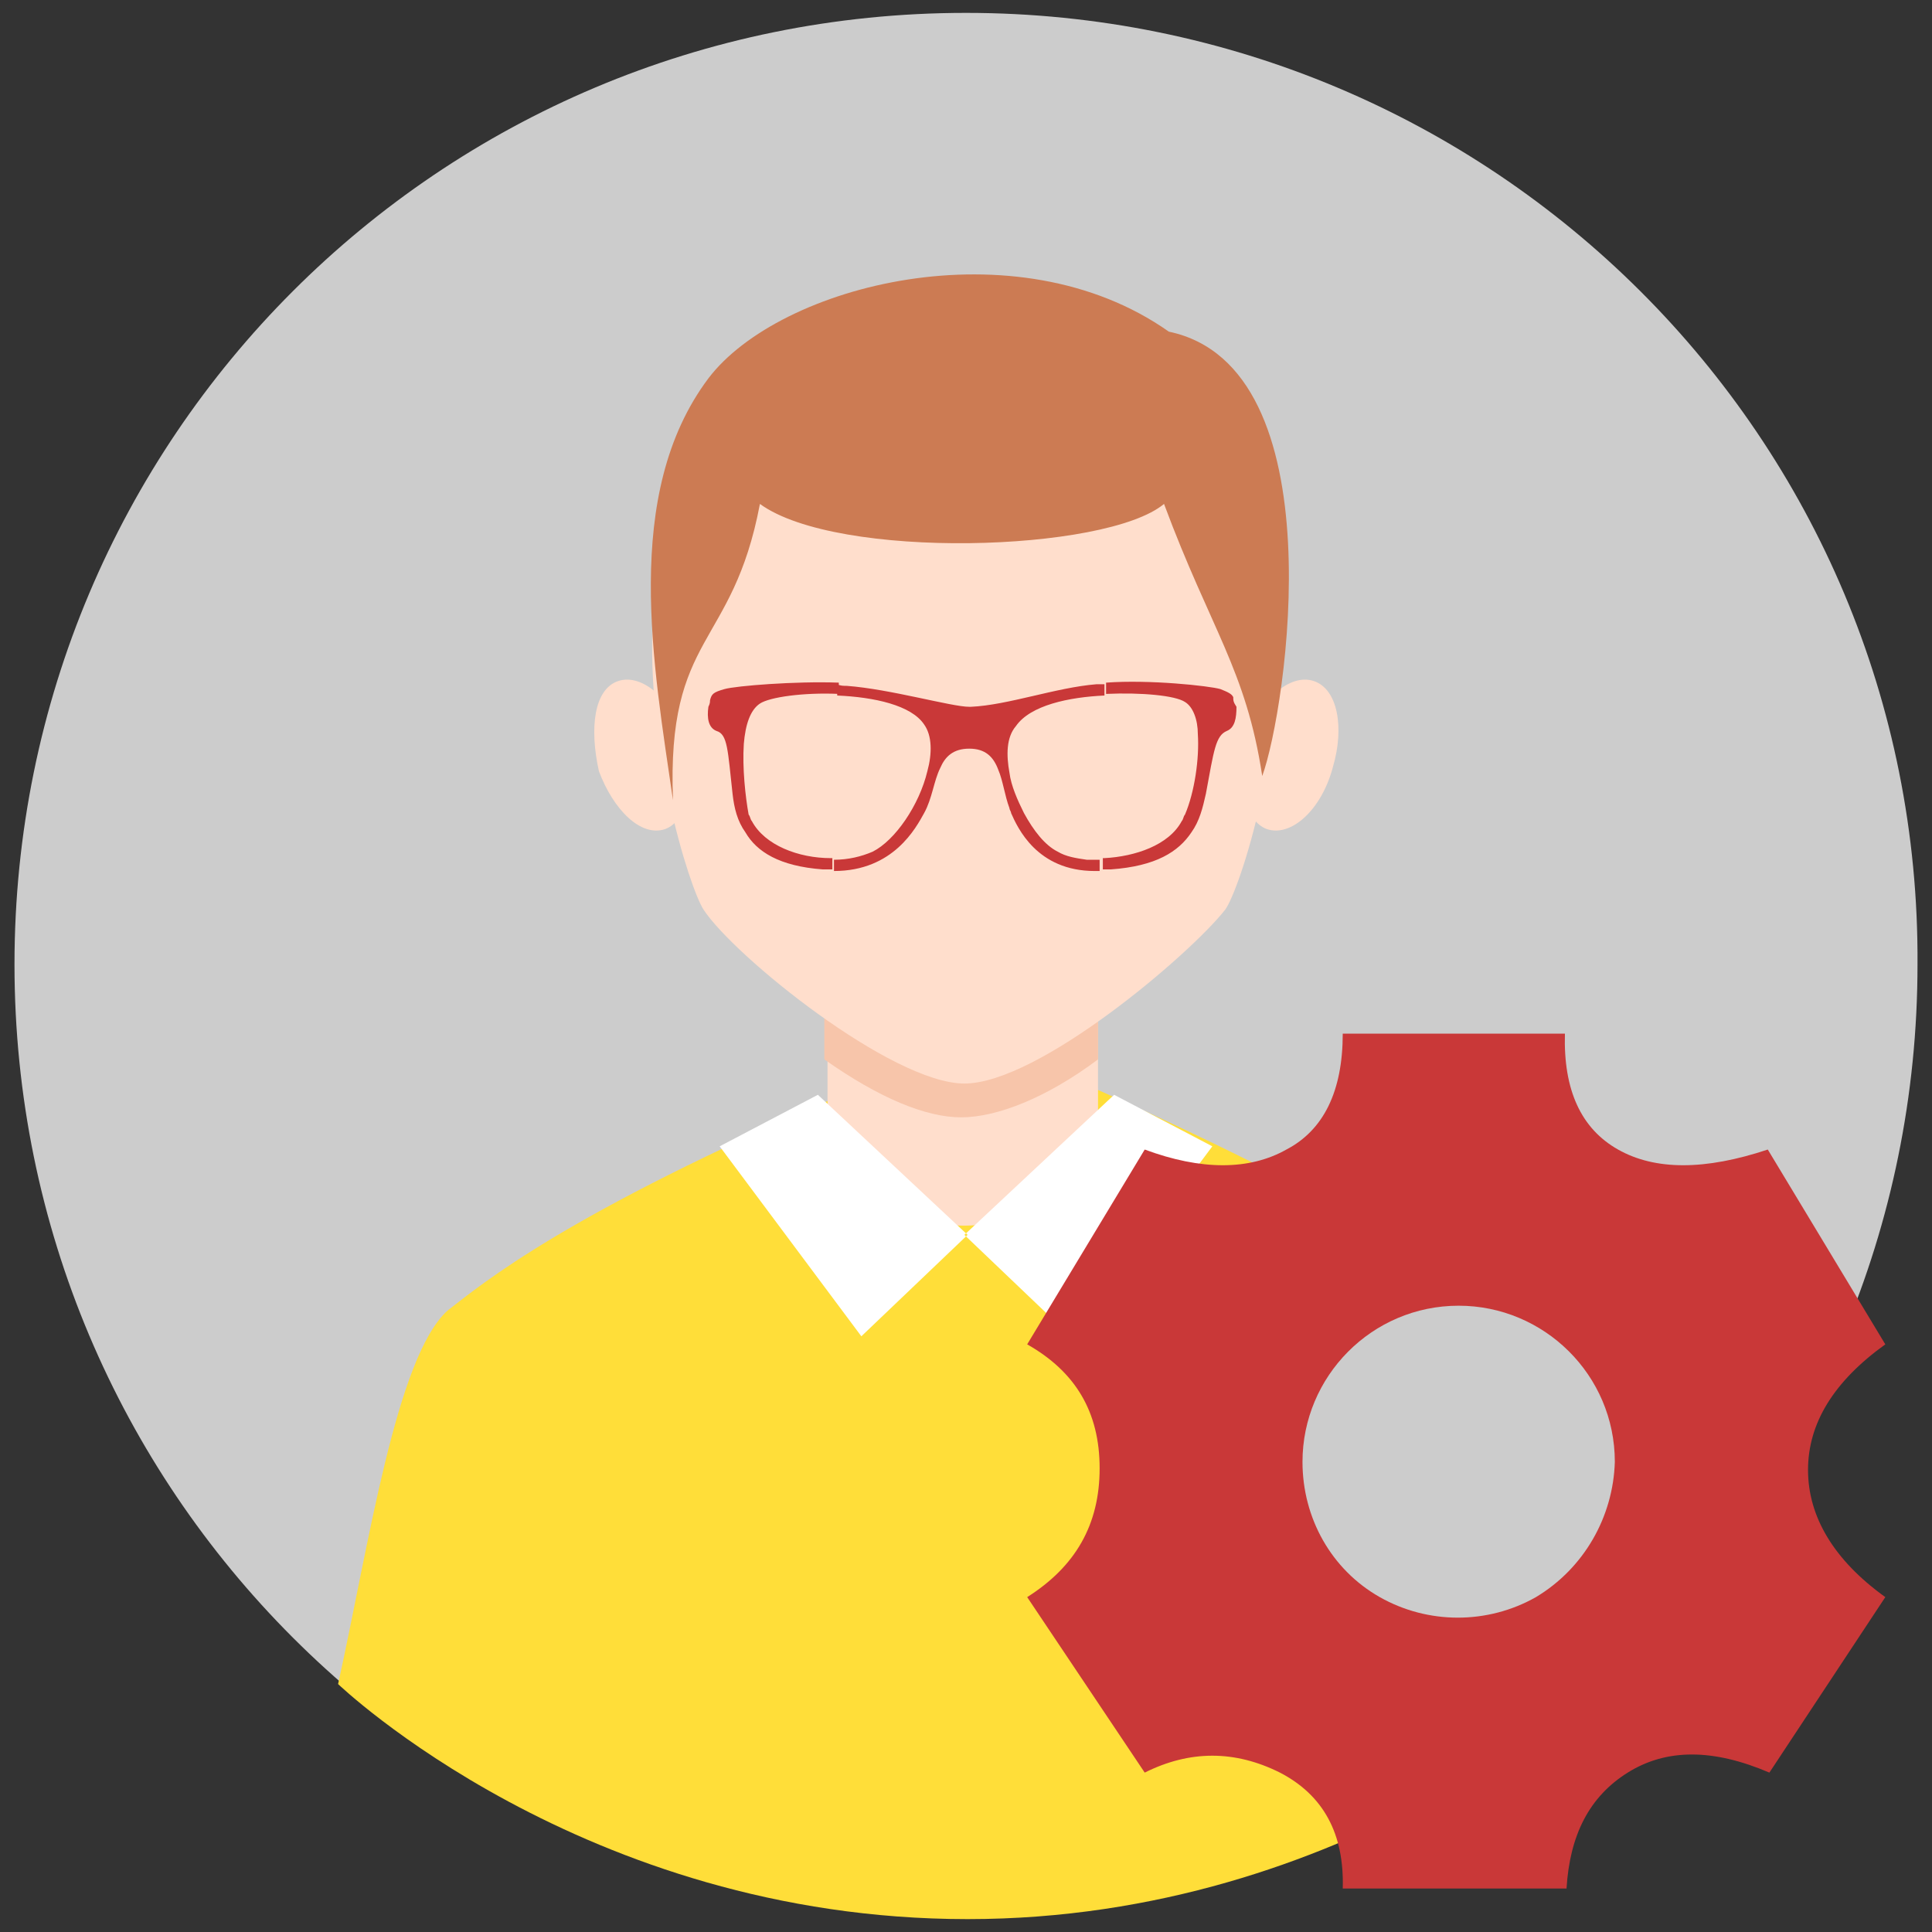 <?xml version="1.0" standalone="no"?><!DOCTYPE svg PUBLIC "-//W3C//DTD SVG 1.1//EN" "http://www.w3.org/Graphics/SVG/1.1/DTD/svg11.dtd"><svg t="1587861439123" class="icon" viewBox="0 0 1024 1024" version="1.1" xmlns="http://www.w3.org/2000/svg" p-id="11034" xmlns:xlink="http://www.w3.org/1999/xlink" width="128" height="128"><rect x="0" y="0" width="1024" height="1024" fill="#333333" stroke="none"/><defs><style type="text/css"></style></defs><path d="M7.68 511.147C7.68 790.187 232.96 1015.467 512 1015.467s504.32-225.28 504.32-504.32C1018.027 232.107 791.04 6.827 512 6.827S7.68 232.107 7.68 511.147z m0 0" fill="#CCCCCC" p-id="11035"></path><path d="M446.293 580.267C299.52 643.413 256 680.107 237.227 694.613c-27.307 24.747-41.813 124.587-58.027 197.973 0 0 129.707 124.587 333.653 124.587 202.24 0 333.653-124.587 333.653-124.587-16.213-75.093-30.72-177.493-58.027-200.533-18.773-14.507-60.587-49.493-206.507-114.347l-135.68 2.56z m0 0" fill="#FFDE39" p-id="11036"></path><path d="M581.973 451.413V614.4c-39.253 47.787-104.107 46.08-143.36 0V451.413c0.853-88.747 143.36-88.747 143.36 0z m0 0" fill="#FFDECC" p-id="11037"></path><path d="M581.973 451.413v110.08c-27.307 20.48-53.76 30.72-72.533 30.72s-43.52-10.24-72.533-30.72V451.413c2.56-88.747 145.067-88.747 145.067 0z m0 0" fill="#F7C5AA" p-id="11038"></path><path d="M433.493 580.267l-52.053 27.307L456.533 708.267l56.32-53.76-79.36-74.24z m157.013 0l52.053 27.307L567.467 708.267l-56.32-53.76 79.36-74.24z m0 0" fill="#FFFFFF" p-id="11039"></path><path d="M511.147 169.813c-239.787 0-152.747 290.133-138.24 312.32 16.213 24.747 99.84 92.16 138.24 92.16 39.253 0 119.467-68.267 138.24-92.16 15.36-21.333 103.253-312.32-138.24-312.32z m0 0" fill="#FFDECC" p-id="11040"></path><path d="M327.68 360.96c12.8-4.267 29.013 10.24 34.987 30.72 5.973 23.04 1.707 43.52-10.24 47.787-12.8 4.267-27.307-10.24-34.987-30.72-5.12-23.04-2.56-43.52 10.24-47.787z m368.64 0c-12.8-4.267-29.013 10.24-34.987 30.72-5.973 23.04-1.707 43.52 10.24 47.787 12.8 4.267 29.013-10.24 34.987-33.28 5.973-20.48 2.56-40.96-10.24-45.227z m0 0" fill="#FFDECC" p-id="11041"></path><path d="M402.773 267.093c-14.507 76.8-49.493 68.267-46.08 157.013-10.24-70.827-27.307-162.133 18.773-223.573 37.547-49.493 162.987-81.92 244.053-24.747 89.6 18.773 62.293 200.533 49.493 235.52-8.533-56.32-27.307-77.653-52.053-144.213-30.72 25.6-173.227 29.867-214.187 0z m0 0" fill="#CC7B53" p-id="11042"></path><path d="M394.24 394.24c0.853-10.24 3.413-17.92 8.533-21.333 5.12-3.413 23.04-5.973 41.813-5.12v-5.973c-23.04-0.853-54.613 1.707-60.587 3.413-5.973 1.707-6.827 2.56-7.68 5.973 0 0.853 0 1.707-0.853 3.413-0.853 5.973 0 11.093 4.267 12.8 5.973 1.707 5.973 10.24 8.533 33.28 0.853 7.68 2.56 14.507 6.827 20.48 5.973 10.24 17.92 17.92 40.96 19.627H441.173v-5.973h-0.853c-17.067 0-34.987-6.827-41.813-19.627-0.853-0.853-0.853-2.56-1.707-3.413-1.707-9.387-3.413-24.747-2.56-37.547z m191.147-25.6v-5.973h-4.267c-21.333 1.707-46.933 11.093-66.56 11.947h-0.853c-9.387 0-41.813-9.387-64.853-11.093-1.707 0-3.413 0-5.12-0.853v5.973c19.627 0.853 39.253 5.12 46.08 15.36 4.267 5.973 4.267 15.36 1.707 24.747-4.267 17.92-17.067 36.693-29.013 42.667-5.973 2.56-12.8 4.267-20.48 4.267v5.973c31.573 0 43.52-23.04 47.787-30.72 4.267-7.68 5.12-17.067 8.533-23.893 2.56-5.973 6.827-10.24 15.36-10.24s12.8 4.267 15.36 11.093c2.56 5.973 3.413 13.653 5.973 20.48 0 0.853 0.853 1.707 0.853 2.56 3.413 7.68 13.653 30.72 44.373 30.72h2.56v-5.973h-6.827c-5.973-0.853-11.093-1.707-15.36-4.267-6.827-3.413-12.8-11.093-17.92-20.48-3.413-6.827-6.827-14.507-7.68-21.333-1.707-9.387-1.707-18.773 3.413-24.747 7.68-11.093 28.16-15.36 46.933-16.213z m68.267 0.853c-0.853-1.707-2.56-2.56-6.827-4.267-5.973-1.707-37.547-5.12-60.587-3.413v5.973c18.773-0.853 36.693 0.853 41.813 4.267 4.267 2.56 6.827 9.387 6.827 17.067 0.853 12.8-1.707 30.72-6.827 42.667-0.853 0.853-0.853 2.56-1.707 3.413-6.827 12.8-24.747 18.773-40.96 19.627h-0.853v5.973h4.267c23.893-1.707 35.84-9.387 42.667-19.627 4.267-5.973 5.973-12.8 7.68-20.48 4.267-23.04 5.12-30.72 11.093-33.28 4.267-1.707 5.12-6.827 5.12-12.8-1.707-2.56-1.707-3.413-1.707-5.12z m0 0" fill="#C93838" p-id="11043"></path><path d="M770.56 778.24m-93.867 0a93.867 93.867 0 1 0 187.733 0 93.867 93.867 0 1 0-187.733 0Z" fill="#CCCCCC" p-id="11044"></path><path d="M958.293 779.093c0-24.747 13.653-46.933 40.96-66.56l-62.293-103.253c-33.28 11.093-59.733 11.093-79.36 0-19.627-11.093-29.013-31.573-28.16-61.44H711.68c0 30.72-10.24 51.2-29.867 61.44-19.627 11.093-45.227 11.093-75.093 0l-62.293 103.253c25.6 14.507 38.4 35.84 38.4 65.707s-12.8 52.053-38.4 68.267l62.293 93.013c23.893-11.947 47.787-11.947 71.68 0 23.04 11.947 34.133 32.427 33.28 61.44h118.613c1.707-28.16 11.947-48.64 32.427-61.44s45.227-12.8 75.093 0l61.44-93.013c-27.307-19.627-40.96-42.667-40.96-67.413z m-144.213 67.413c-25.6 14.507-57.173 14.507-82.773 0-25.6-14.507-40.96-41.813-40.96-71.68 0-45.227 36.693-82.773 82.773-82.773 45.227 0 82.773 36.693 82.773 82.773-0.853 29.013-16.213 56.32-41.813 71.68z" fill="#C93838" p-id="11045"></path></svg>